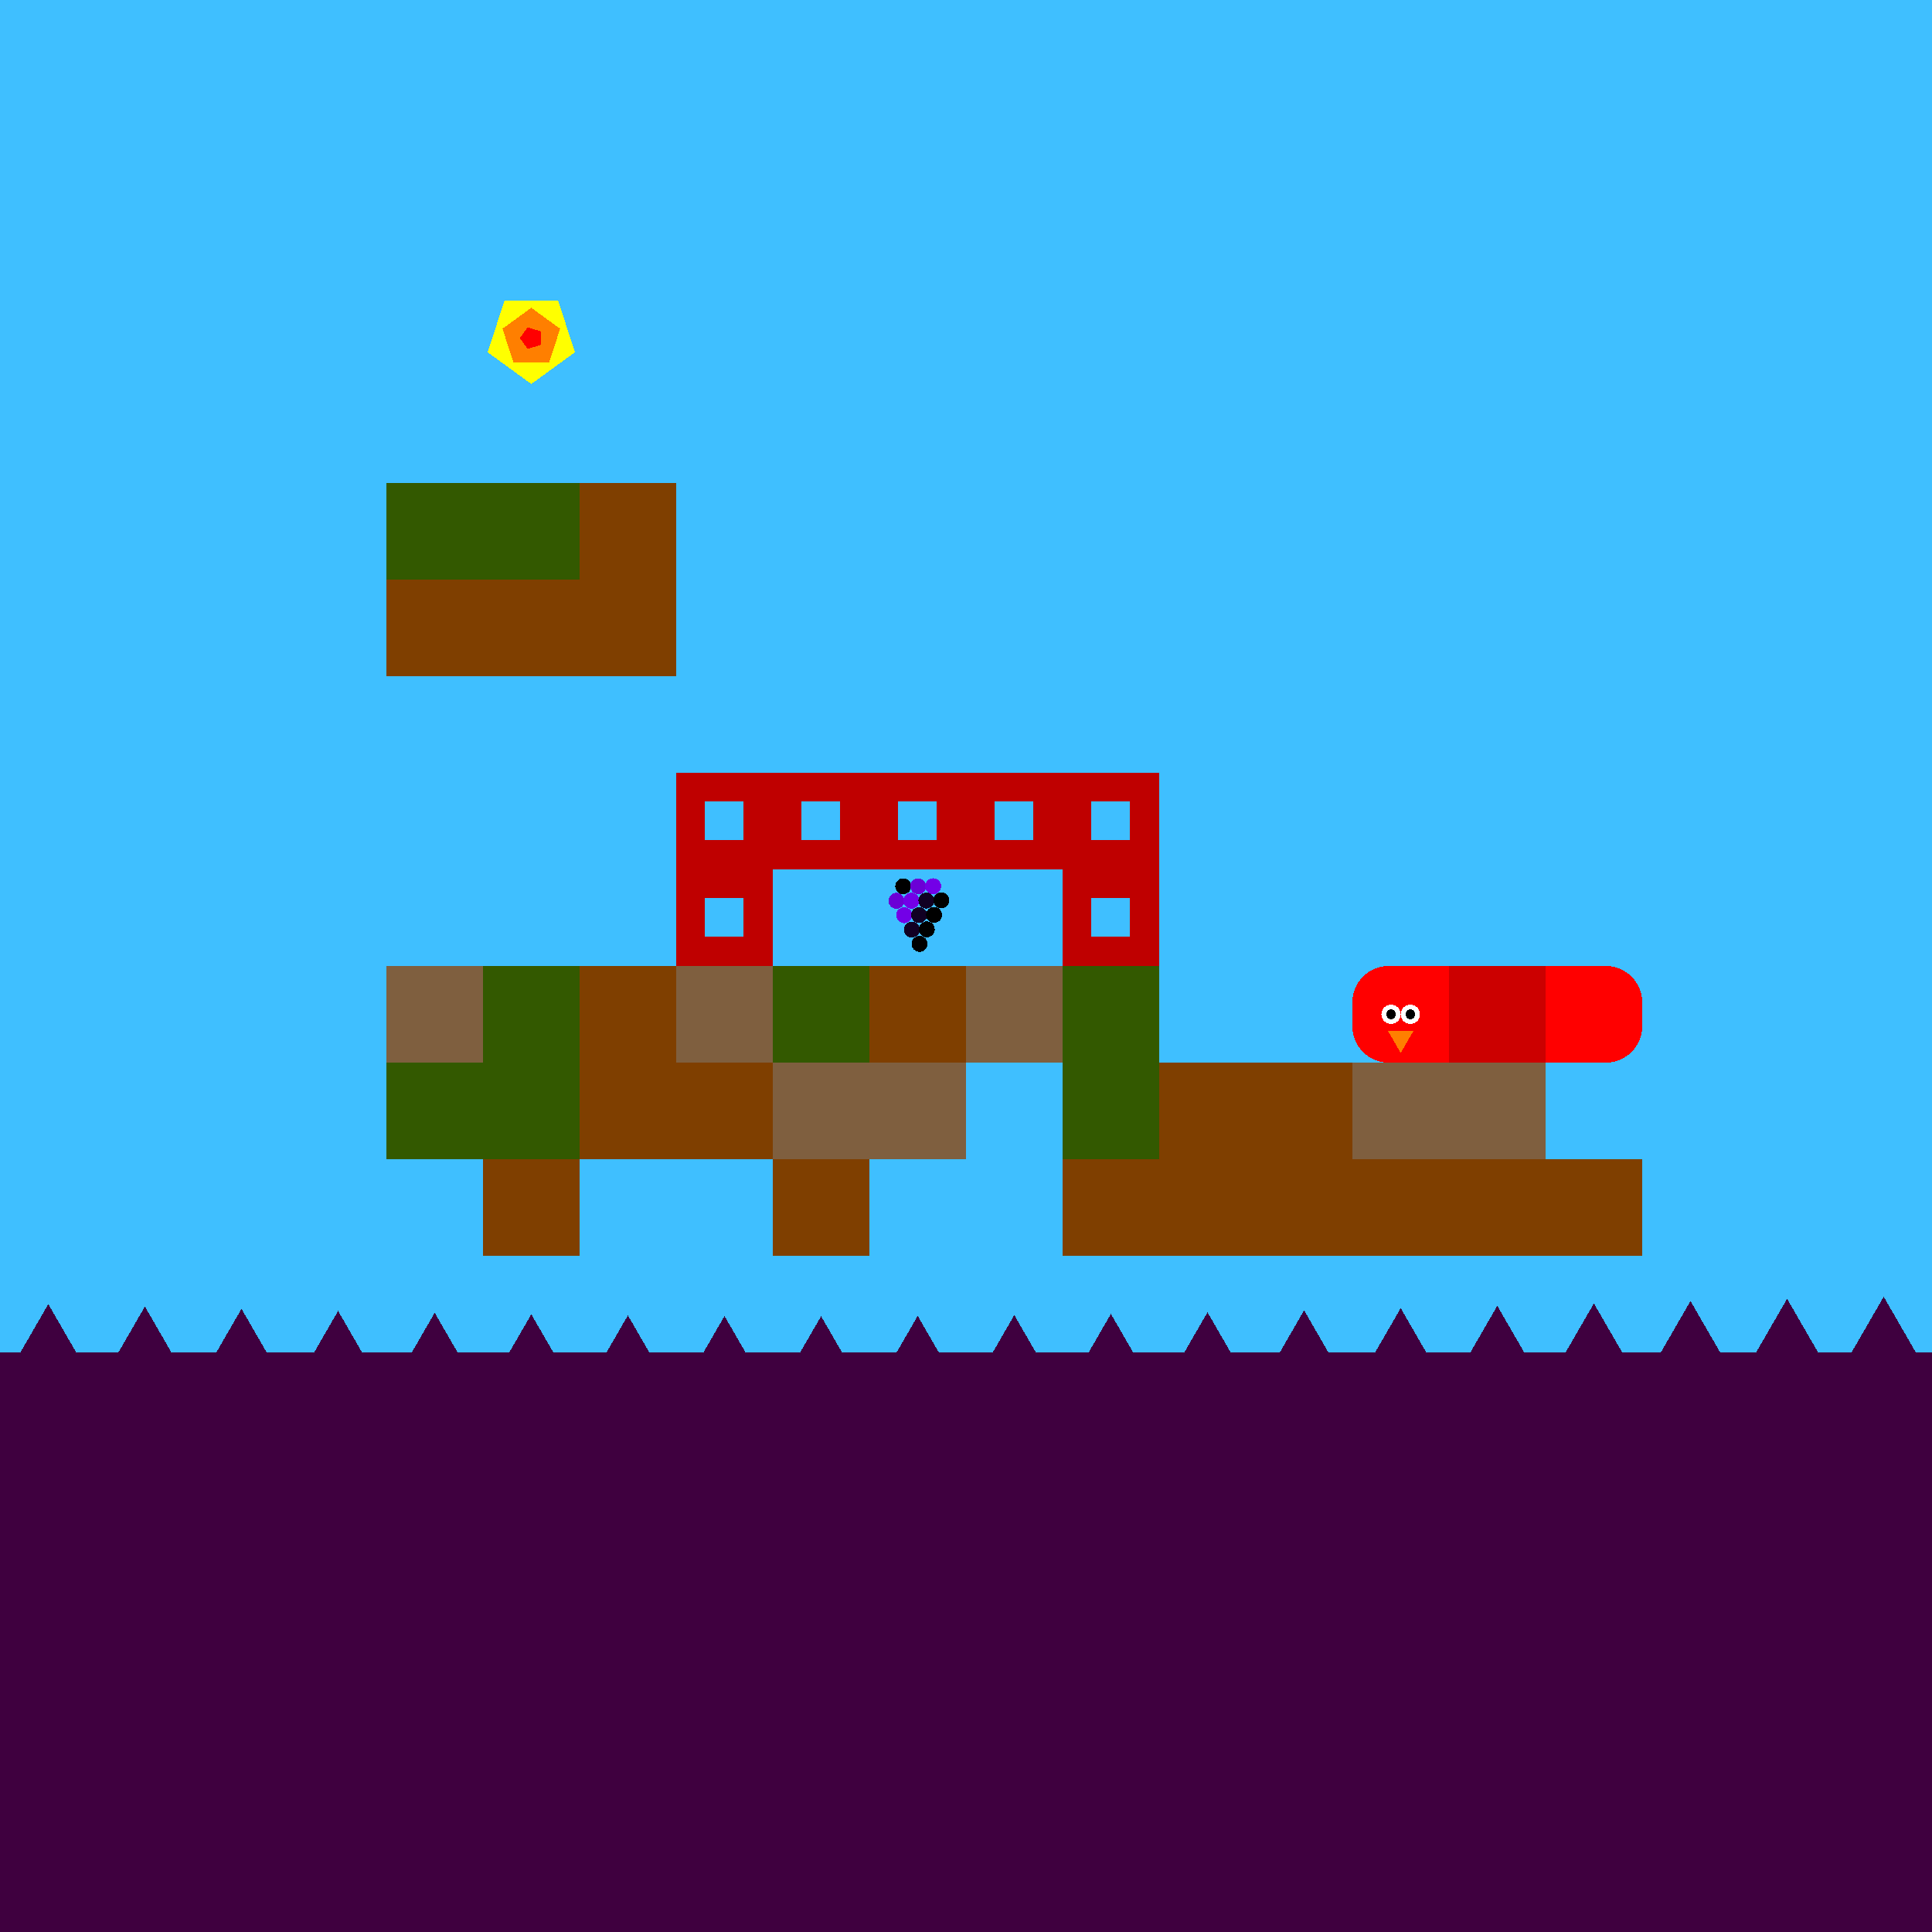 <svg xmlns="http://www.w3.org/2000/svg" version="1.1" width = "400" height = "400" viewBox = "0 0 400 400"  shape-rendering="crispEdges">
<rect x="-20" y="-20" width="440" height="440" style="fill:rgb(63,191,255);" /><rect x="-20" y="280" width="440" height="140" style="fill:rgb(63,0,63);" /><rect x="80" y="100" width="20" height="20" style="fill:rgb(51,89,0);" /><rect x="80" y="120" width="20" height="20" style="fill:rgb(127,63,0);" /><rect x="80" y="200" width="20" height="20" style="fill:rgb(127,95,63);" /><g style="fill:rgb(51,89,0);">
 <rect x="80" y="220" width="20" height="20"/>
 <rect x="100" y="100" width="20" height="20"/>
</g><rect x="100" y="120" width="20" height="20" style="fill:rgb(127,63,0);" /><g style="fill:rgb(51,89,0);">
 <rect x="100" y="200" width="20" height="20"/>
 <rect x="100" y="220" width="20" height="20"/>
</g><g style="fill:rgb(127,63,0);">
 <rect x="100" y="240" width="20" height="20"/>
 <rect x="120" y="100" width="20" height="20"/>
 <rect x="120" y="120" width="20" height="20"/>
 <rect x="120" y="200" width="20" height="20"/>
 <rect x="120" y="220" width="20" height="20"/>
</g><rect x="140" y="200" width="20" height="20" style="fill:rgb(127,95,63);" /><rect x="140" y="220" width="20" height="20" style="fill:rgb(127,63,0);" /><rect x="160" y="200" width="20" height="20" style="fill:rgb(51,89,0);" /><rect x="160" y="220" width="20" height="20" style="fill:rgb(127,95,63);" /><g style="fill:rgb(127,63,0);">
 <rect x="160" y="240" width="20" height="20"/>
 <rect x="180" y="200" width="20" height="20"/>
</g><g style="fill:rgb(127,95,63);">
 <rect x="180" y="220" width="20" height="20"/>
 <rect x="200" y="200" width="20" height="20"/>
</g><g style="fill:rgb(51,89,0);">
 <rect x="220" y="200" width="20" height="20"/>
 <rect x="220" y="220" width="20" height="20"/>
</g><g style="fill:rgb(127,63,0);">
 <rect x="220" y="240" width="20" height="20"/>
 <rect x="240" y="220" width="20" height="20"/>
 <rect x="240" y="240" width="20" height="20"/>
 <rect x="260" y="220" width="20" height="20"/>
 <rect x="260" y="240" width="20" height="20"/>
</g><rect x="280" y="220" width="20" height="20" style="fill:rgb(127,95,63);" /><rect x="280" y="240" width="20" height="20" style="fill:rgb(127,63,0);" /><rect x="300" y="220" width="20" height="20" style="fill:rgb(127,95,63);" /><g style="fill:rgb(127,63,0);">
 <rect x="300" y="240" width="20" height="20"/>
 <rect x="320" y="240" width="20" height="20"/>
</g><polygon points="-30,269.026 -38.66,284.026 -21.34,284.026 -30,269.026 " style="fill:rgb(63,0,63)" /><polygon points="-10,269.503 -18.66,284.503 -1.34,284.503 -10,269.503 " style="fill:rgb(63,0,63)" /><polygon points="10,270 1.34,285 18.66,285 10,270 " style="fill:rgb(63,0,63)" /><polygon points="30,270.497 21.34,285.497 38.66,285.497 30,270.497 " style="fill:rgb(63,0,63)" /><polygon points="50,270.974 41.34,285.974 58.66,285.974 50,270.974 " style="fill:rgb(63,0,63)" /><polygon points="70,271.412 61.34,286.412 78.66,286.412 70,271.412 " style="fill:rgb(63,0,63)" /><polygon points="90,271.793 81.34,286.793 98.66,286.793 90,271.793 " style="fill:rgb(63,0,63)" /><polygon points="110,272.104 101.34,287.104 118.66,287.104 110,272.104 " style="fill:rgb(63,0,63)" /><polygon points="130,272.33 121.34,287.33 138.66,287.33 130,272.33 " style="fill:rgb(63,0,63)" /><polygon points="150,272.464 141.34,287.464 158.66,287.464 150,272.464 " style="fill:rgb(63,0,63)" /><polygon points="170,272.499 161.34,287.499 178.66,287.499 170,272.499 " style="fill:rgb(63,0,63)" /><polygon points="190,272.435 181.34,287.435 198.66,287.435 190,272.435 " style="fill:rgb(63,0,63)" /><polygon points="210,272.273 201.34,287.273 218.66,287.273 210,272.273 " style="fill:rgb(63,0,63)" /><polygon points="230,272.021 221.34,287.021 238.66,287.021 230,272.021 " style="fill:rgb(63,0,63)" /><polygon points="250,271.689 241.34,286.689 258.66,286.689 250,271.689 " style="fill:rgb(63,0,63)" /><polygon points="270,271.289 261.34,286.289 278.66,286.289 270,271.289 " style="fill:rgb(63,0,63)" /><polygon points="290,270.837 281.34,285.837 298.66,285.837 290,270.837 " style="fill:rgb(63,0,63)" /><polygon points="310,270.353 301.34,285.353 318.66,285.353 310,270.353 " style="fill:rgb(63,0,63)" /><polygon points="330,269.854 321.34,284.854 338.66,284.854 330,269.854 " style="fill:rgb(63,0,63)" /><polygon points="350,269.361 341.34,284.361 358.66,284.361 350,269.361 " style="fill:rgb(63,0,63)" /><polygon points="370,268.894 361.34,283.894 378.66,283.894 370,268.894 " style="fill:rgb(63,0,63)" /><polygon points="390,268.47 381.34,283.47 398.66,283.47 390,268.47 " style="fill:rgb(63,0,63)" /><polygon points="410,268.108 401.34,283.108 418.66,283.108 410,268.108 " style="fill:rgb(63,0,63)" /><polygon points="430,267.821 421.34,282.821 438.66,282.821 430,267.821 " style="fill:rgb(63,0,63)" /><rect x="143" y="163" width="14" height="14" style="fill:none;stroke:rgb(191,0,0);stroke-width:6" /><rect x="163" y="163" width="14" height="14" style="fill:none;stroke:rgb(191,0,0);stroke-width:6" /><rect x="183" y="163" width="14" height="14" style="fill:none;stroke:rgb(191,0,0);stroke-width:6" /><rect x="203" y="163" width="14" height="14" style="fill:none;stroke:rgb(191,0,0);stroke-width:6" /><rect x="223" y="163" width="14" height="14" style="fill:none;stroke:rgb(191,0,0);stroke-width:6" /><rect x="143" y="183" width="14" height="14" style="fill:none;stroke:rgb(191,0,0);stroke-width:6" /><rect x="223" y="183" width="14" height="14" style="fill:none;stroke:rgb(191,0,0);stroke-width:6" /><g style="fill:rgb(204,0,0);">
 <rect x="300" y="207.5" width="20" height="5"/>
 <rect x="307.5" y="200" width="5" height="20"/>
 <rect x="300" y="200" width="10" height="10"/>
 <rect x="300" y="210" width="10" height="10"/>
 <rect x="310" y="200" width="10" height="10"/>
 <rect x="310" y="210" width="10" height="10"/>
</g><g style="fill:rgb(255,0,0);">
 <rect x="320" y="207.5" width="20" height="5"/>
 <rect x="327.5" y="200" width="5" height="20"/>
 <rect x="320" y="200" width="10" height="10"/>
 <rect x="320" y="210" width="10" height="10"/>
</g><circle cx="332.5" cy="207.5" r="7.5" style="fill:rgb(255,0,0);stroke-width:1" /><circle cx="332.5" cy="212.5" r="7.5" style="fill:rgb(255,0,0);stroke-width:1" /><g style="fill:rgb(255,0,0);">
 <rect x="280" y="207.5" width="20" height="5"/>
 <rect x="287.5" y="200" width="5" height="20"/>
</g><circle cx="287.5" cy="207.5" r="7.5" style="fill:rgb(255,0,0);stroke-width:1" /><circle cx="287.5" cy="212.5" r="7.5" style="fill:rgb(255,0,0);stroke-width:1" /><g style="fill:rgb(255,0,0);">
 <rect x="290" y="200" width="10" height="10"/>
 <rect x="290" y="210" width="10" height="10"/>
</g><circle cx="292" cy="210" r="2" style="fill:rgb(255,255,255);stroke-width:1" /><circle cx="288" cy="210" r="2" style="fill:rgb(255,255,255);stroke-width:1" /><circle cx="292" cy="210" r="1" style="fill:rgb(0,0,0);stroke-width:1" /><circle cx="288" cy="210" r="1" style="fill:rgb(0,0,0);stroke-width:1" /><polygon points="287.402,213.5 290,218 292.598,213.5 287.402,213.5 " style="fill:rgb(255,127,0)" /><circle cx="187" cy="183.5" r="1.65" style="fill:rgb(0,0,0);stroke-width:1" /><circle cx="190.1" cy="183.495" r="1.65" style="fill:rgb(107,0,214);stroke-width:1" /><circle cx="193.199" cy="183.48" r="1.65" style="fill:rgb(115,0,231);stroke-width:1" /><circle cx="185.6" cy="186.495" r="1.65" style="fill:rgb(107,0,214);stroke-width:1" /><circle cx="188.699" cy="186.48" r="1.65" style="fill:rgb(115,0,231);stroke-width:1" /><circle cx="191.796" cy="186.455" r="1.65" style="fill:rgb(17,0,35);stroke-width:1" /><circle cx="194.889" cy="186.421" r="1.65" style="fill:rgb(-96,0,-192);stroke-width:1" /><circle cx="187.199" cy="189.48" r="1.65" style="fill:rgb(115,0,231);stroke-width:1" /><circle cx="190.296" cy="189.455" r="1.65" style="fill:rgb(17,0,35);stroke-width:1" /><circle cx="193.389" cy="189.421" r="1.65" style="fill:rgb(-96,0,-192);stroke-width:1" /><circle cx="188.796" cy="192.455" r="1.65" style="fill:rgb(17,0,35);stroke-width:1" /><circle cx="191.889" cy="192.421" r="1.65" style="fill:rgb(-96,0,-192);stroke-width:1" /><circle cx="190.389" cy="195.421" r="1.65" style="fill:rgb(-96,0,-192);stroke-width:1" /><polygon points="110,79.5 119.035,72.936 115.584,62.314 104.416,62.314 100.965,72.936 110,79.5 " style="fill:rgb(255,255,0)" /><polygon points="113.685,75.073 115.963,68.062 110,63.73 104.037,68.062 106.315,75.073 113.685,75.073 " style="fill:rgb(255,127,0)" /><polygon points="111.921,71.396 111.921,68.604 109.266,67.741 107.625,70 109.266,72.259 111.921,71.396 " style="fill:rgb(255,0,0)" />
</svg>